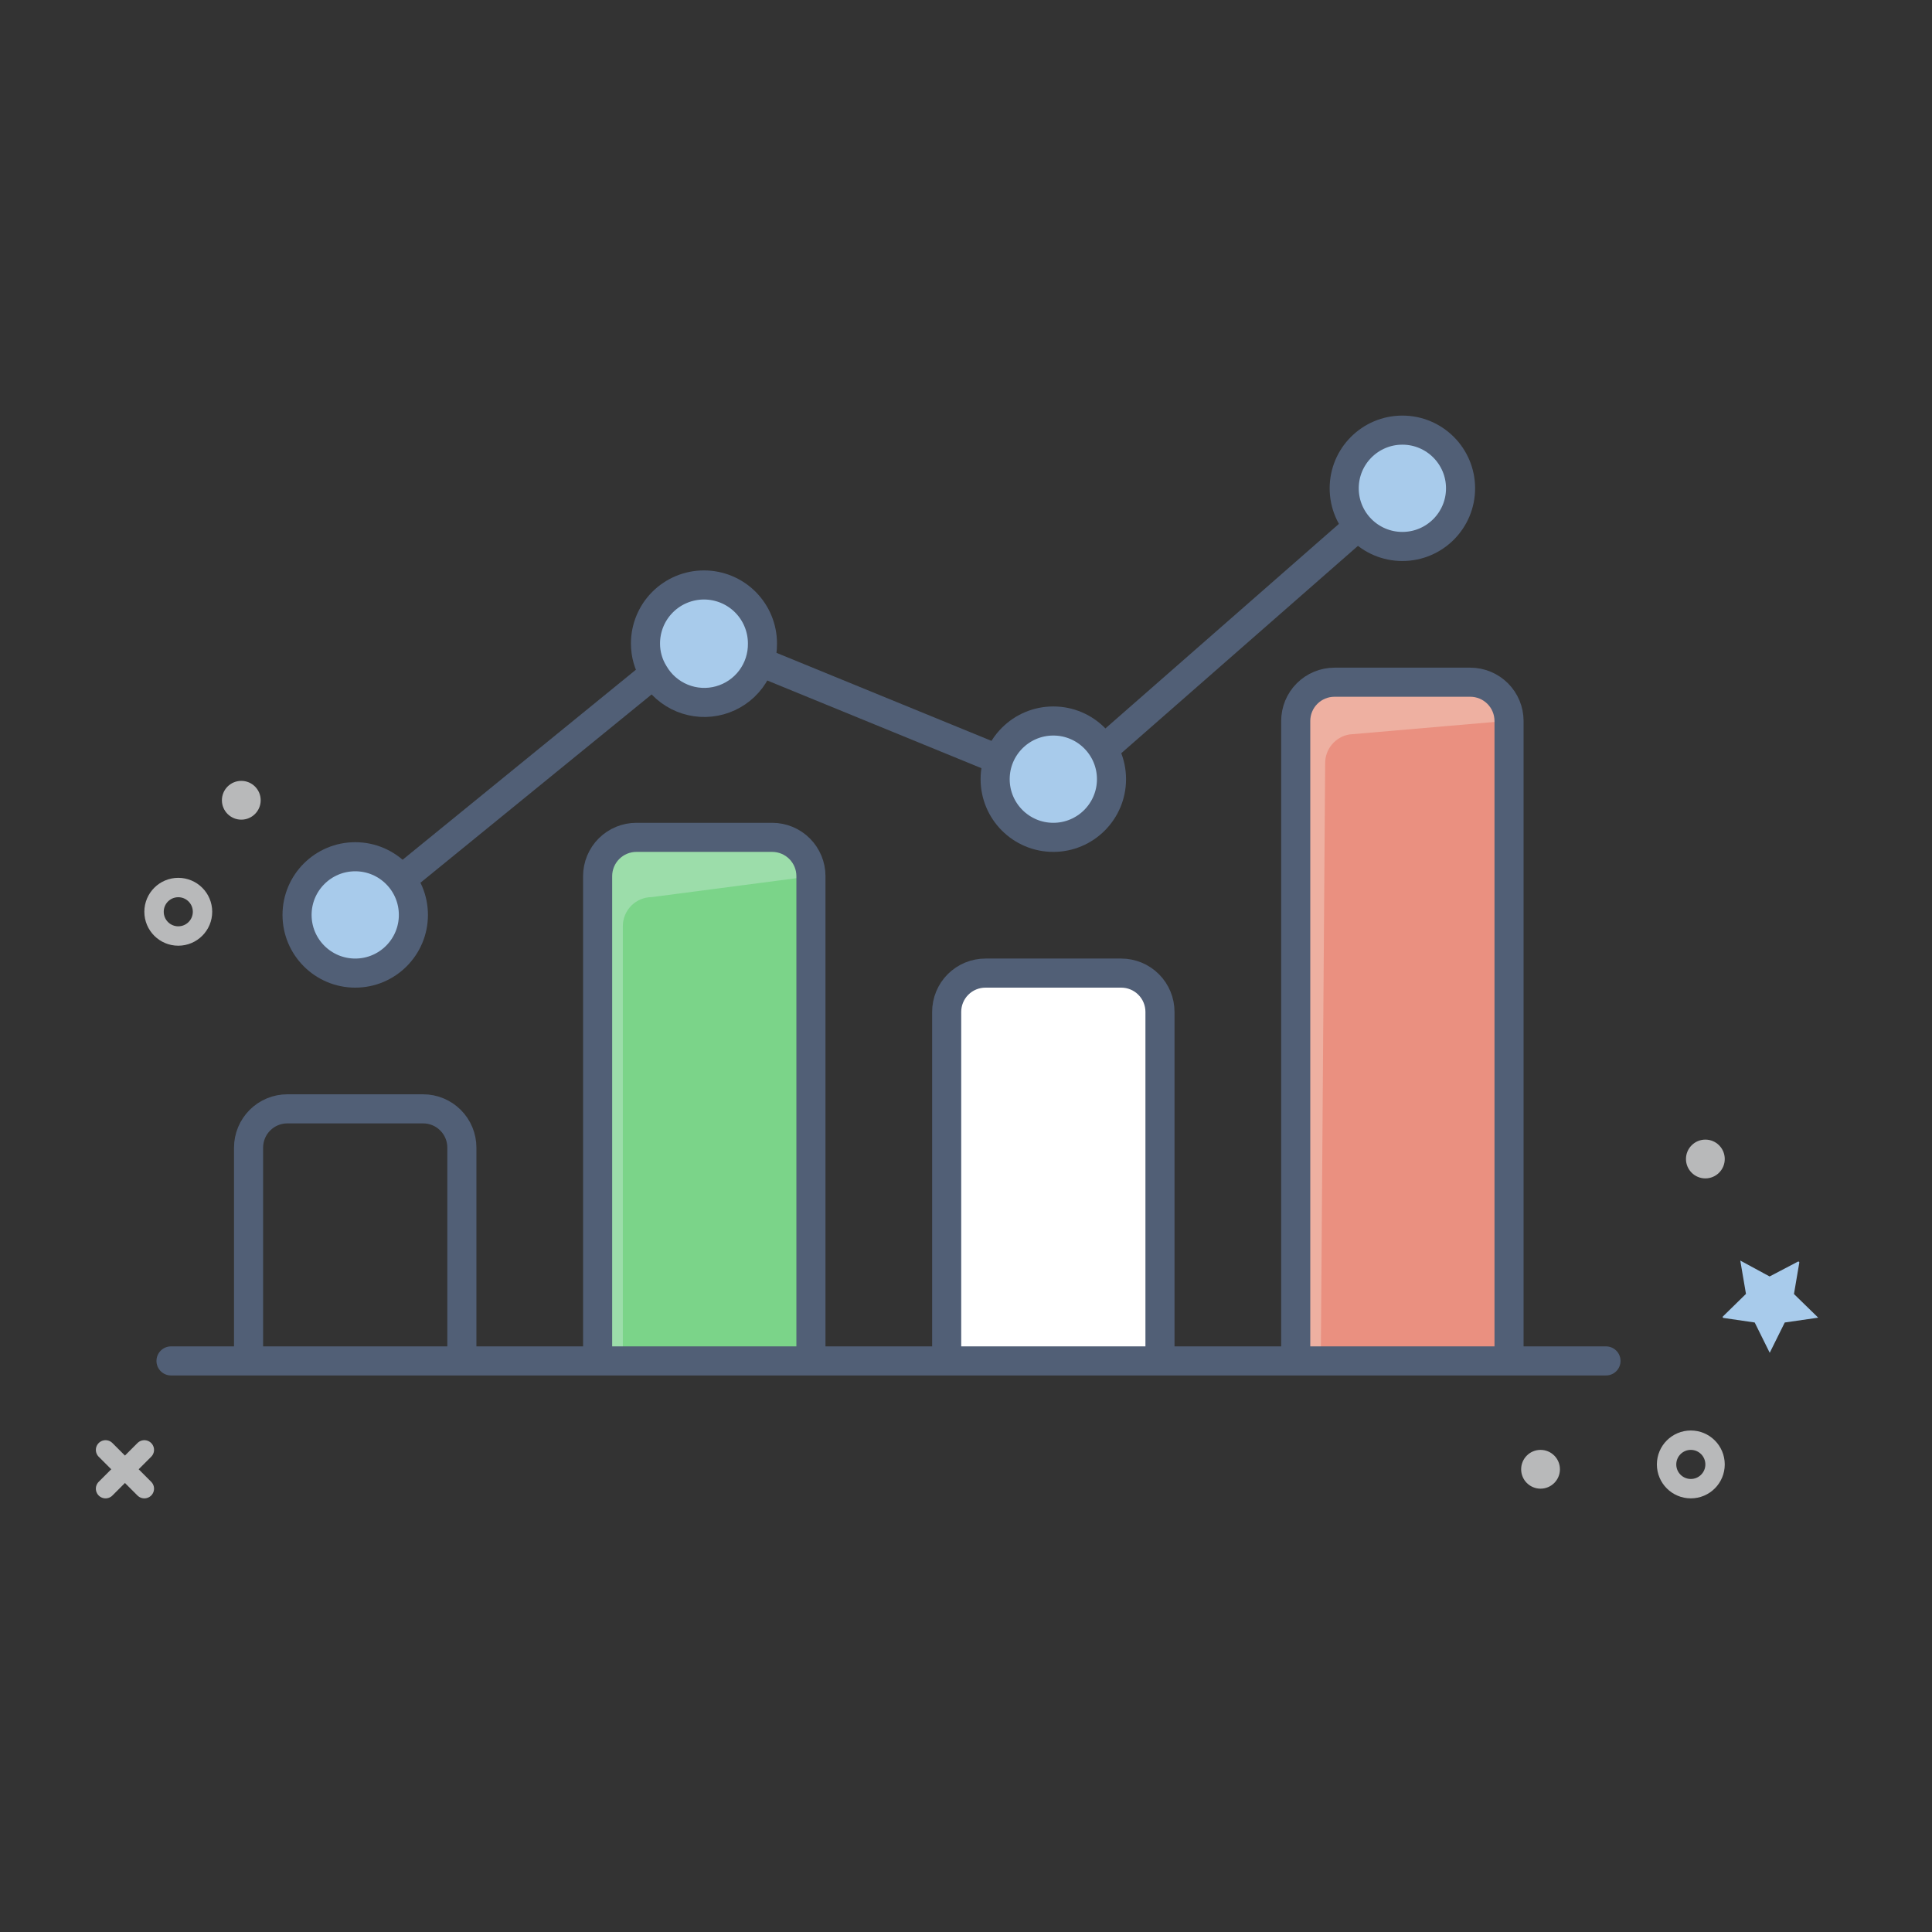 <svg width="107" height="107" viewBox="0 0 107 107" fill="none" xmlns="http://www.w3.org/2000/svg">
<rect x="0" y="0" width="107" height="107" fill="#333333" stroke="none"/>
<path d="M19.674 53.893C21.453 53.893 22.895 52.45 22.895 50.671C22.895 48.891 21.453 47.449 19.674 47.449C17.894 47.449 16.452 48.891 16.452 50.671C16.452 52.45 17.894 53.893 19.674 53.893Z" fill="#A8CBEB"/>
<path d="M77.668 30.265C79.447 30.265 80.89 28.823 80.89 27.044C80.89 25.264 79.447 23.822 77.668 23.822C75.888 23.822 74.446 25.264 74.446 27.044C74.446 28.823 75.888 30.265 77.668 30.265Z" fill="#A8CBEB"/>
<path d="M58.336 46.375C60.116 46.375 61.558 44.932 61.558 43.153C61.558 41.374 60.116 39.931 58.336 39.931C56.557 39.931 55.114 41.374 55.114 43.153C55.114 44.932 56.557 46.375 58.336 46.375Z" fill="#A8CBEB"/>
<path d="M36.219 37.3C35.909 36.8 35.746 36.223 35.749 35.635C35.746 34.855 36.026 34.099 36.537 33.509C37.048 32.919 37.756 32.534 38.529 32.425C39.302 32.317 40.088 32.492 40.742 32.919C41.396 33.345 41.873 33.994 42.085 34.745C42.297 35.497 42.23 36.3 41.895 37.005C41.561 37.711 40.982 38.271 40.267 38.583C39.551 38.894 38.746 38.936 38.002 38.7C37.258 38.465 36.624 37.967 36.219 37.3Z" fill="#A8CBEB"/>
<path d="M83.575 39.931V75.372H71.761V39.931C71.761 39.361 71.987 38.815 72.39 38.412C72.793 38.009 73.34 37.783 73.909 37.783H81.427C81.997 37.783 82.543 38.009 82.946 38.412C83.349 38.815 83.575 39.361 83.575 39.931Z" fill="#EA9080"/>
<path d="M44.912 48.523V75.372H33.098V48.523C33.098 48.241 33.154 47.962 33.262 47.701C33.37 47.44 33.528 47.203 33.727 47.004C33.927 46.805 34.163 46.646 34.424 46.538C34.685 46.431 34.964 46.375 35.246 46.375H42.764C43.334 46.375 43.88 46.601 44.283 47.004C44.685 47.407 44.912 47.953 44.912 48.523Z" fill="#7BD489"/>
<path d="M13.766 75.372V63.559C13.766 63.276 13.822 62.997 13.93 62.736C14.038 62.476 14.196 62.239 14.395 62.04C14.595 61.84 14.832 61.682 15.092 61.574C15.353 61.466 15.632 61.411 15.914 61.411H23.432C23.714 61.411 23.993 61.466 24.254 61.574C24.515 61.682 24.751 61.84 24.951 62.04C25.15 62.239 25.308 62.476 25.416 62.736C25.524 62.997 25.58 63.276 25.58 63.559V75.372" stroke="#515F76" stroke-width="1.611" stroke-miterlimit="10"/>
<path d="M52.43 75.372V56.041C52.43 55.759 52.485 55.479 52.593 55.219C52.701 54.958 52.859 54.721 53.059 54.522C53.258 54.322 53.495 54.164 53.756 54.056C54.016 53.948 54.296 53.893 54.578 53.893H62.095C62.665 53.893 63.212 54.119 63.614 54.522C64.017 54.925 64.243 55.471 64.243 56.041V75.372" fill="white"/>
<path d="M52.43 75.372V56.041C52.43 55.759 52.485 55.479 52.593 55.219C52.701 54.958 52.859 54.721 53.059 54.522C53.258 54.322 53.495 54.164 53.756 54.056C54.016 53.948 54.296 53.893 54.578 53.893H62.095C62.665 53.893 63.212 54.119 63.614 54.522C64.017 54.925 64.243 55.471 64.243 56.041V75.372" stroke="#515F76" stroke-width="1.611" stroke-miterlimit="10"/>
<path d="M42.227 35.635C42.237 36.348 42.011 37.043 41.583 37.614C41.156 38.184 40.552 38.596 39.865 38.786C39.179 38.977 38.448 38.934 37.789 38.665C37.129 38.396 36.577 37.916 36.219 37.3C35.909 36.8 35.746 36.223 35.749 35.635C35.749 34.776 36.09 33.953 36.698 33.345C37.305 32.738 38.129 32.397 38.988 32.397C39.847 32.397 40.67 32.738 41.278 33.345C41.885 33.953 42.227 34.776 42.227 35.635Z" stroke="#515F76" stroke-width="1.611" stroke-miterlimit="10" stroke-linecap="round"/>
<path d="M77.668 30.265C79.447 30.265 80.89 28.823 80.89 27.044C80.89 25.264 79.447 23.822 77.668 23.822C75.888 23.822 74.446 25.264 74.446 27.044C74.446 28.823 75.888 30.265 77.668 30.265Z" stroke="#515F76" stroke-width="1.611" stroke-miterlimit="10" stroke-linecap="round"/>
<path d="M58.336 46.375C60.116 46.375 61.558 44.932 61.558 43.153C61.558 41.374 60.116 39.931 58.336 39.931C56.557 39.931 55.114 41.374 55.114 43.153C55.114 44.932 56.557 46.375 58.336 46.375Z" stroke="#515F76" stroke-width="1.611" stroke-miterlimit="10" stroke-linecap="round"/>
<path d="M19.674 53.893C21.453 53.893 22.895 52.45 22.895 50.671C22.895 48.891 21.453 47.449 19.674 47.449C17.894 47.449 16.452 48.891 16.452 50.671C16.452 52.45 17.894 53.893 19.674 53.893Z" stroke="#515F76" stroke-width="1.611" stroke-miterlimit="10" stroke-linecap="round"/>
<path d="M22.459 48.523L36.246 37.293L36.32 37.239" stroke="#515F76" stroke-width="1.611" stroke-miterlimit="10"/>
<path d="M42.227 36.709L55.114 41.985" stroke="#515F76" stroke-width="1.611" stroke-miterlimit="10"/>
<path d="M61.182 41.448L74.936 29.399" stroke="#515F76" stroke-width="1.611" stroke-miterlimit="10"/>
<path opacity="0.8" d="M81.427 37.83H73.909C73.281 37.832 72.68 38.082 72.236 38.526C71.791 38.97 71.541 39.572 71.54 40.2V75.365L73.15 75.412L73.392 42.26C73.393 41.88 73.528 41.513 73.774 41.223C74.02 40.933 74.36 40.739 74.735 40.676L83.461 39.924C83.472 39.651 83.427 39.379 83.329 39.124C83.232 38.869 83.083 38.637 82.893 38.441C82.703 38.245 82.475 38.09 82.223 37.985C81.971 37.88 81.7 37.827 81.427 37.83Z" fill="#EEB8A9"/>
<path d="M71.761 75.372V39.931C71.761 39.361 71.987 38.815 72.39 38.412C72.793 38.009 73.34 37.783 73.909 37.783H81.427C81.997 37.783 82.543 38.009 82.946 38.412C83.349 38.815 83.575 39.361 83.575 39.931V75.372" stroke="#515F76" stroke-width="1.611" stroke-miterlimit="10"/>
<path opacity="0.8" d="M42.764 46.422H35.246C34.658 46.395 34.083 46.596 33.639 46.982C33.195 47.368 32.917 47.91 32.863 48.496V75.419H34.494V51.295C34.494 50.869 34.663 50.46 34.963 50.158C35.264 49.856 35.672 49.686 36.098 49.684L44.824 48.543C44.819 47.992 44.603 47.465 44.219 47.07C43.835 46.675 43.314 46.443 42.764 46.422Z" fill="#A4E0B3"/>
<path d="M33.098 75.372V48.523C33.098 48.241 33.154 47.962 33.262 47.701C33.37 47.44 33.528 47.203 33.727 47.004C33.927 46.805 34.163 46.646 34.424 46.538C34.685 46.431 34.964 46.375 35.246 46.375H42.764C43.334 46.375 43.88 46.601 44.283 47.004C44.685 47.407 44.912 47.953 44.912 48.523V75.372" stroke="#515F76" stroke-width="1.611" stroke-miterlimit="10"/>
<path d="M5.846 80.299L7.994 82.447" stroke="#B8B9BA" stroke-width="1.074" stroke-miterlimit="10" stroke-linecap="round"/>
<path d="M7.994 80.299L5.846 82.447" stroke="#B8B9BA" stroke-width="1.074" stroke-miterlimit="10" stroke-linecap="round"/>
<path d="M85.32 82.447C85.913 82.447 86.394 81.966 86.394 81.373C86.394 80.78 85.913 80.299 85.32 80.299C84.726 80.299 84.246 80.78 84.246 81.373C84.246 81.966 84.726 82.447 85.32 82.447Z" fill="#B8B9BA"/>
<path d="M9.873 51.839C10.615 51.839 11.216 51.238 11.216 50.496C11.216 49.755 10.615 49.154 9.873 49.154C9.132 49.154 8.531 49.755 8.531 50.496C8.531 51.238 9.132 51.839 9.873 51.839Z" stroke="#B8B9BA" stroke-width="1.074" stroke-miterlimit="10" stroke-linecap="round"/>
<path d="M13.364 45.395C13.957 45.395 14.438 44.914 14.438 44.321C14.438 43.728 13.957 43.247 13.364 43.247C12.77 43.247 12.29 43.728 12.29 44.321C12.29 44.914 12.77 45.395 13.364 45.395Z" fill="#B8B9BA"/>
<path d="M98.006 70.694L99.57 69.875C99.579 69.87 99.589 69.867 99.599 69.867C99.609 69.868 99.619 69.871 99.627 69.876C99.636 69.882 99.642 69.89 99.647 69.899C99.651 69.908 99.652 69.918 99.651 69.928L99.355 71.667L100.698 72.976L98.845 73.244L98.013 74.922L97.181 73.244L95.435 72.989C95.427 72.985 95.42 72.978 95.415 72.97C95.41 72.961 95.408 72.952 95.408 72.942C95.408 72.933 95.41 72.923 95.415 72.915C95.42 72.907 95.427 72.9 95.435 72.895L96.697 71.66L96.382 69.814L98.006 70.694Z" fill="#A8CBEB"/>
<path d="M94.448 65.263C95.042 65.263 95.522 64.782 95.522 64.189C95.522 63.596 95.042 63.115 94.448 63.115C93.855 63.115 93.374 63.596 93.374 64.189C93.374 64.782 93.855 65.263 94.448 65.263Z" fill="#B8B9BA"/>
<path d="M93.643 82.447C94.384 82.447 94.985 81.846 94.985 81.105C94.985 80.363 94.384 79.762 93.643 79.762C92.901 79.762 92.3 80.363 92.3 81.105C92.3 81.846 92.901 82.447 93.643 82.447Z" stroke="#B8B9BA" stroke-width="1.074" stroke-miterlimit="10" stroke-linecap="round"/>
<path d="M9.471 75.372H88.945" stroke="#515F76" stroke-width="1.611" stroke-miterlimit="10" stroke-linecap="round"/>
</svg>
